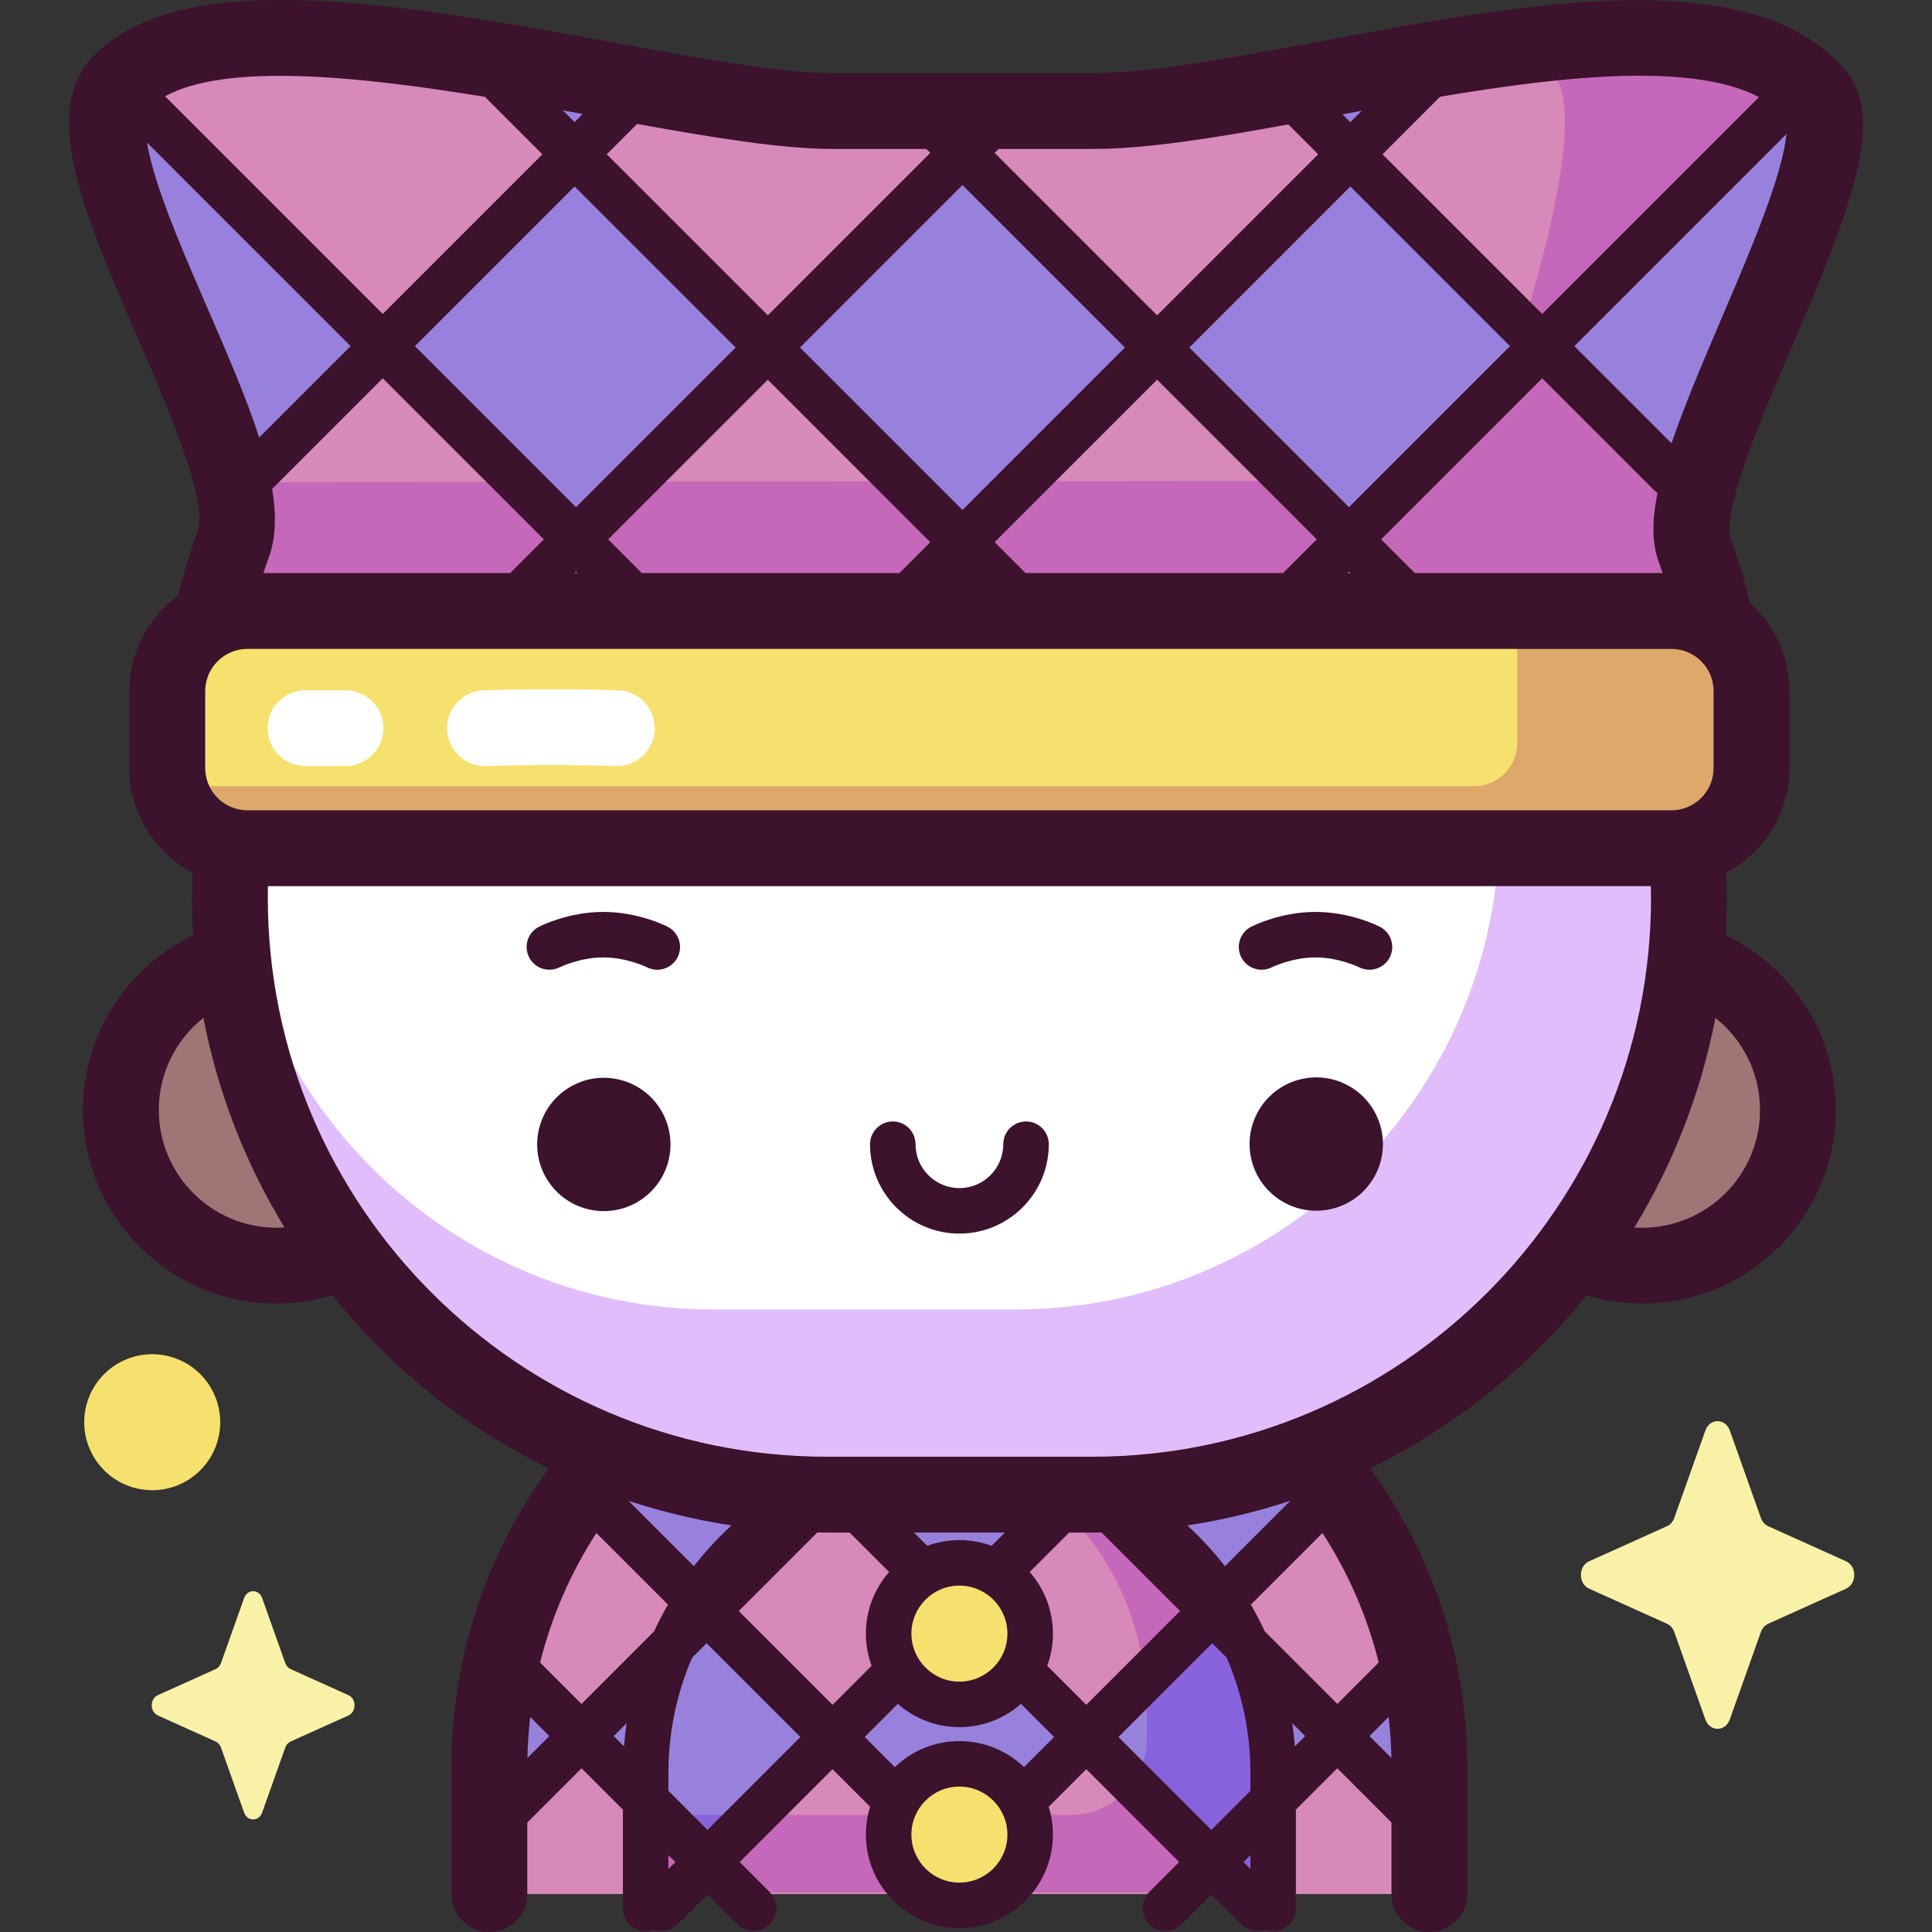 <svg id="Capa_1" enable-background="new 0 0 512 512" height="512" viewBox="0 0 512 512" width="512" xmlns="http://www.w3.org/2000/svg"><rect x="0" y="0" width="512" height="512" fill="#333333" stroke="none"/><g><g><path d="m378.814 501.953v-33.675c0-68.793-55.768-124.56-124.56-124.56-68.793 0-124.56 55.767-124.56 124.56v33.675z" fill="#d789b9"/><path d="m262.979 386.999c24.05 10.817 40.966 36.489 40.966 66.448v7.208c0 11.221-9.096 20.317-20.317 20.317h-112.521v20.533h166.293v-31.817c0-42.973-32.602-78.327-74.421-82.689z" fill="#c668b9"/><path d="m133.706 436.809c-2.617 10.053-4.013 20.598-4.013 31.47v16.64l26.136-25.267c-7.413-7.56-14.786-15.166-22.123-22.843z" fill="#9781dd"/><path d="m194.904 358.756c-16.491 8.956-30.74 21.518-41.67 36.642l34.671 33.242 37.898-36.638z" fill="#9781dd"/><path d="m221.362 460.719 33.6 32.216 33.267-33.763-31.116-33.48z" fill="#9781dd"/><path d="m320.99 363.107-29.526 28.929 31.333 32.052 30.664-31.122c-8.952-11.775-19.956-21.898-32.471-29.859z" fill="#9781dd"/><path d="m359.118 461.243 19.696 20.148v-13.113c0-8.15-.792-16.113-2.286-23.826z" fill="#9781dd"/><path d="m225.803 392.003 31.31 33.689 34.351-33.656-31.921-32.653z" fill="#9781dd"/><path d="m322.797 424.088-34.568 35.084 34.522 37.146 36.367-35.075z" fill="#9781dd"/><path d="m155.829 459.651c10.884 11.101 21.867 22.081 33.066 32.879l32.467-31.811-33.457-32.079z" fill="#9781dd"/><path d="m303.945 460.655c0 4.703-1.625 9.008-4.31 12.448 11.006 6.635 19.273 17.624 28.283 26.484.649.638 1.294 1.279 1.942 1.918h7.541v-31.817c0-16.609-4.894-32.062-13.288-45.043-6.771 7.55-13.589 15.059-20.424 22.551.164 2.06.257 4.143.257 6.25v7.209z" fill="#8962de"/><path d="m202.376 480.972h-23.455c2.988 3.816 5.981 7.627 8.973 11.439 4.762-3.876 9.696-7.578 14.482-11.439z" fill="#8962de"/><ellipse cx="435.221" cy="294.154" fill="#a07575" rx="41.25" ry="41.25" transform="matrix(.924 -.383 .383 .924 -79.439 188.943)"/><ellipse cx="73.286" cy="294.154" fill="#a07575" rx="41.25" ry="41.25" transform="matrix(.924 -.383 .383 .924 -106.989 50.437)"/><path d="m289.404 396.095h-70.301c-87.359 0-158.177-70.818-158.177-158.177 0-87.359 70.818-158.177 158.177-158.177h70.301c87.359 0 158.177 70.818 158.177 158.177 0 87.359-70.818 158.177-158.177 158.177z" fill="#fff"/><path d="m289.404 79.662h-20.284c70.823 0 128.236 57.413 128.236 128.236v10.89c0 70.823-57.413 128.236-128.236 128.236h-79.958c-67.775 0-123.263-52.581-127.913-119.173-.206 3.304-.323 6.632-.323 9.988v.001c0 87.359 70.818 158.177 158.177 158.177h70.301c87.359 0 158.177-70.818 158.177-158.177v-.001c0-87.359-70.818-158.177-158.177-158.177z" fill="#e1bdfc"/><circle cx="254.254" cy="432.927" fill="#f6e06e" r="18.752"/><circle cx="254.254" cy="486.189" fill="#f6e06e" r="18.752"/><path d="m50.949 212.096v-5.279c0-22.055 3.848-43.171 10.88-62.651 9.078-25.146-48.077-104.151-29.817-122.357 30.433-30.342 143.174 7.612 188.538 7.612h69.3c49.77 0 160.265-40.333 191.291-4.618 14.474 16.662-39.775 98.973-32.167 120.494 6.775 19.166 10.476 39.891 10.476 61.52v5.279" fill="#d789b9"/><path d="m481.14 24.804c-14.762-16.994-47.518-16.767-83.161-11.863 5.153 1.372 9.5 3.289 12.806 5.887 12.62 9.915-9.182 73.645-9.23 73.764-8.905 21.785-22.312 34.67-40.988 34.848l-300.994.37c1.018 5.515 3.564 12.734 2.257 16.357-7.032 19.481-10.88 40.596-10.88 62.651v5.279h408.5v-5.279c0-21.629-3.701-42.354-10.476-61.52-7.608-21.521 46.64-103.833 32.166-120.494z" fill="#c668b9"/><g fill="#9781dd"><path d="m102.919 92.456-70.368-71.145c-.178.168-.367.326-.539.498-16.146 16.097 26.66 79.721 30.518 111.625z"/><path d="m85.159 212.096h103.368l16.415-16.491-51.541-52.11z"/><path d="m153.978 40.651-51.059 51.805 50.482 51.039 51.215-51.486z"/><path d="m256.09 144.216-51.148 51.389 16.311 16.491h69.569l16.071-16.354z"/><path d="m171.292 23.085c-13.399-2.416-27.738-5.149-42.015-7.485l24.701 25.052z"/><path d="m307.847 92.215-50.126-53.592-53.105 53.386 51.474 52.207z"/><path d="m356.993 144.759-50.1 50.983 16.125 16.354h96.956z"/><path d="m477.966 21.653-70.079 71.314 40.764 42.412c4.532-30.064 45.26-95.873 32.488-110.575-.978-1.127-2.04-2.173-3.173-3.151z"/><path d="m340.556 22.914 17.817 18.537 26.399-26.524c-14.916 2.421-30.009 5.377-44.216 7.987z"/><path d="m249.115 29.422 8.606 9.201 9.154-9.201z"/><path d="m407.888 92.967-49.515-51.515-50.526 50.763 49.146 52.544z"/></g><path d="m449.678 224.789h-390.849c-8.005 0-14.495-6.489-14.495-14.495v-33.883c0-8.005 6.489-14.494 14.495-14.494h390.85c8.005 0 14.495 6.489 14.495 14.494v33.883c-.001 8.005-6.49 14.495-14.496 14.495z" fill="#f6e06e"/><path d="m449.678 161.916h-59.081c6.351 0 11.5 5.149 11.5 11.5v23.445c0 6.351-5.149 11.5-11.5 11.5h-334.763c-6.351 0-11.5-5.149-11.5-11.5v13.432c0 8.005 6.489 14.495 14.494 14.495h390.85c8.005 0 14.495-6.49 14.495-14.495v-33.883c0-8.004-6.489-14.494-14.495-14.494z" fill="#dda86a"/><path d="m458.406 379.076 8.253 23.207c.353.994 1.053 1.781 1.936 2.179l20.619 9.29c2.913 1.312 2.913 5.954 0 7.266l-20.619 9.29c-.883.398-1.582 1.185-1.936 2.179l-8.253 23.207c-1.166 3.279-5.29 3.279-6.456 0l-8.253-23.207c-.353-.994-1.053-1.781-1.936-2.179l-20.619-9.29c-2.913-1.312-2.913-5.954 0-7.266l20.619-9.29c.883-.398 1.582-1.185 1.936-2.179l8.253-23.207c1.166-3.278 5.29-3.278 6.456 0z" fill="#faf1a9"/><path d="m69.477 423.508 6.122 17.215c.262.737.781 1.321 1.436 1.616l15.295 6.891c2.161.974 2.161 4.416 0 5.39l-15.295 6.891c-.655.295-1.174.879-1.436 1.616l-6.122 17.215c-.865 2.432-3.924 2.432-4.789 0l-6.122-17.215c-.262-.737-.781-1.321-1.436-1.616l-15.295-6.891c-2.161-.974-2.161-4.416 0-5.39l15.295-6.891c.655-.295 1.174-.879 1.436-1.616l6.122-17.215c.866-2.432 3.925-2.432 4.789 0z" fill="#faf1a9"/><ellipse cx="40.423" cy="376.798" fill="#f6e06e" rx="18.022" ry="18.022" transform="matrix(.23 -.973 .973 .23 -335.583 329.569)"/></g><g><g fill="#3c122c"><ellipse cx="159.884" cy="303.229" rx="17.658" ry="17.658" transform="matrix(.851 -.526 .526 .851 -135.539 129.343)"/><ellipse cx="348.623" cy="303.229" rx="17.658" ry="17.658" transform="matrix(.526 -.851 .851 .526 -92.602 440.368)"/><path d="m174.185 256.995c-.922 0-1.858-.212-2.737-.66-.027-.014-5.306-2.61-11.563-2.61s-11.537 2.596-11.59 2.623c-2.969 1.481-6.591.289-8.085-2.673-1.495-2.963-.327-6.57 2.629-8.078.788-.402 7.958-3.929 17.046-3.929s16.258 3.526 17.046 3.929c2.965 1.514 4.142 5.144 2.628 8.111-1.066 2.086-3.181 3.287-5.374 3.287z"/><path d="m362.924 256.995c-.922 0-1.858-.212-2.736-.66-.029-.014-5.308-2.61-11.565-2.61s-11.537 2.596-11.59 2.623c-2.968 1.481-6.591.289-8.085-2.673-1.495-2.963-.327-6.57 2.629-8.078.788-.402 7.958-3.929 17.046-3.929s16.258 3.526 17.046 3.929c2.965 1.513 4.143 5.144 2.629 8.11-1.066 2.087-3.181 3.288-5.374 3.288z"/><path d="m254.253 326.916c-13.061 0-23.686-10.625-23.686-23.686 0-3.329 2.699-6.029 6.029-6.029s6.029 2.699 6.029 6.029c0 6.412 5.217 11.629 11.629 11.629 6.413 0 11.63-5.217 11.63-11.629 0-3.329 2.699-6.029 6.029-6.029s6.029 2.699 6.029 6.029c-.002 13.061-10.628 23.686-23.689 23.686z"/><path d="m457.325 247.884c.194-3.298.303-6.619.303-9.965 0-2.241-.051-4.47-.141-6.689 9.939-5.248 16.733-15.686 16.733-27.686v-20.382c0-9.241-4.029-17.556-10.42-23.29-1.497-6.051-3.272-12.032-5.355-17.922-.126-.362-1.101-3.915 3.248-17.075 3.197-9.676 8.253-21.499 13.141-32.933 15.939-37.277 25.137-60.78 13.891-73.727-24.83-28.585-85.262-17.279-138.579-7.304-23.262 4.352-45.235 8.463-60.297 8.463h-69.3c-13.823 0-35.572-3.988-58.599-8.209-24.508-4.494-52.288-9.586-76.207-10.856-30.048-1.598-49.381 2.975-60.826 14.385-14.591 14.548-2.48 42.455 11.544 74.769 7.933 18.28 18.798 43.315 15.918 51.291-2.038 5.647-3.788 11.38-5.285 17.178-7.759 5.701-12.808 14.885-12.808 25.229v20.382c0 12 6.793 22.438 16.733 27.686-.09 2.219-.14 4.448-.14 6.689 0 3.346.11 6.667.303 9.965-17.249 8.273-29.194 25.897-29.194 46.27 0 28.286 23.012 51.298 51.298 51.298 5.134 0 10.087-.774 14.767-2.187 15.461 19.196 35.041 34.939 57.39 45.87-16.214 22.228-25.798 49.586-25.798 79.143v33.675c0 5.549 4.499 10.047 10.048 10.047s10.047-4.499 10.047-10.047v-18.977l14.365-14.365 10.973 10.973v26.182c0 3.329 2.699 6.028 6.028 6.028.796 0 1.553-.158 2.248-.438.627.212 1.277.341 1.931.341 1.542 0 3.086-.589 4.262-1.766l7.939-7.939 7.939 7.939c1.177 1.177 2.72 1.766 4.262 1.766s3.086-.589 4.262-1.766c2.355-2.354 2.355-6.171 0-8.525l-7.939-7.939 24.615-24.615 9.963 9.964c-.727 2.33-1.12 4.806-1.12 7.372 0 13.664 11.117 24.781 24.781 24.781s24.781-11.117 24.781-24.781c0-2.566-.392-5.042-1.119-7.372l9.964-9.964 24.615 24.615-7.939 7.939c-2.355 2.354-2.355 6.171 0 8.525 1.177 1.177 2.72 1.766 4.262 1.766 1.543 0 3.086-.589 4.263-1.766l7.938-7.938 7.938 7.938c1.176 1.177 2.72 1.766 4.262 1.766.655 0 1.305-.13 1.931-.341.695.28 1.453.438 2.248.438 3.329 0 6.029-2.699 6.029-6.028v-26.182l10.973-10.973 14.366 14.366v18.976c0 5.549 4.499 10.047 10.047 10.047 5.549 0 10.047-4.499 10.047-10.047v-33.675c0-29.558-9.579-56.918-25.792-79.146 22.347-10.931 41.925-26.673 57.386-45.868 4.679 1.413 9.632 2.188 14.766 2.188 28.285 0 51.297-23.012 51.297-51.298.006-20.372-11.937-37.997-29.187-46.269zm12.898-198.827c-3.327 10.343-8.684 22.87-13.863 34.985-5.561 13.005-10.189 24.04-13.386 33.445l-25.757-25.757 56.222-56.222c-.288 2.758-1.124 7.047-3.216 13.549zm-398.098 80.504 29.308-29.308 42.685 42.685-8.931 8.931h-65.383c.475-1.435.963-2.867 1.477-4.291 1.865-5.168 1.966-11.229.844-18.017zm80.518 4.852-42.685-42.685 42.313-42.313 42.685 42.685zm50.837-33.787 43.058 43.057-8.186 8.186h-68.254l-8.931-8.931zm-50.431 51.243h-.812l.406-.406zm289.879 20.095c6.175 0 11.198 5.024 11.198 11.198v20.382c0 6.175-5.024 11.197-11.198 11.197h-377.349c-6.175 0-11.197-5.023-11.197-11.197v-20.382c0-6.175 5.023-11.198 11.197-11.198zm-179.341-28.281 43.057-43.057 42.313 42.313-8.93 8.93h-68.254zm93.489 8.186.406-.406.406.406zm82.424-3.223c.378 1.07.746 2.145 1.102 3.222h-65.666l-8.93-8.93 42.685-42.685 29.682 29.682c.277.277.577.516.89.728-1.459 7.132-1.509 13.045.237 17.983zm-57.871-123.005c33.143-5.585 66.859-9.119 84.539.087l-57.477 57.477-42.313-42.313zm-20.76 3.711-3.015 3.015-2.067-2.067c1.68-.315 3.376-.631 5.082-.948zm-3.015 20.064 42.313 42.313-42.685 42.685-42.313-42.313zm-93.217-9.947h25.212c13.994 0 32.048-2.925 51.56-6.497l7.92 7.92-42.685 42.685-43.057-43.057zm33.483 52.632-43.057 43.057-43.058-43.057 43.058-43.057zm-129.281-59.254c19.969 3.607 38.374 6.622 51.711 6.622h24.938l1.05 1.05-43.058 43.057-42.685-42.685zm-14.417-2.632-2.152 2.151-3.11-3.11c1.773.322 3.529.642 5.262.959zm-25.898-4.546 15.222 15.222-42.313 42.313-57.689-57.689c16.246-8.946 51.335-5.318 84.78.154zm-88.038 18.807c-.742-2.648-1.232-4.863-1.547-6.717l53.97 53.97-24.223 24.221c-3.365-10.453-8.408-22.082-13.792-34.487-5.614-12.936-11.419-26.313-14.408-36.987zm32.8 280.881c-17.205 0-31.203-13.998-31.203-31.203 0-9.887 4.628-18.706 11.825-24.425 3.842 19.993 11.225 38.741 21.485 55.556-.696.046-1.398.072-2.107.072zm66.486 140.538c.075-3.671.327-7.298.741-10.877l5.068 5.068zm25.587-3.082-2.728-2.728 3.417-3.417c-.3 2.028-.529 4.077-.689 6.145zm7.967-30.472-19.22 19.22-10.971-10.971c3.08-12.353 8.171-23.918 14.904-34.327l18.981 18.981c-1.333 2.303-2.567 4.67-3.694 7.097zm-6.774-34.614c8.802 2.901 17.919 5.102 27.292 6.519-3.605 3.326-6.939 6.941-9.958 10.815zm10.584 97.569v-3.656l1.828 1.828zm10.353-10.352-10.353-10.353v-4.824c0-10.826 2.252-21.13 6.298-30.486l3.812-3.811 24.858 24.858zm8.282-57.998 20.834-20.835c.832.012 1.663.032 2.498.032h6.065l10.462 10.462c-3.829 4.363-6.158 10.074-6.158 16.322 0 2.993.534 5.864 1.511 8.523l-10.354 10.354zm46.446-20.803h24.073l-3.513 3.513c-2.659-.977-5.53-1.51-8.523-1.51s-5.864.534-8.523 1.51zm-.688 26.783c0-7.017 5.708-12.724 12.724-12.724s12.724 5.708 12.724 12.724-5.708 12.724-12.724 12.724c-7.016.001-12.724-5.707-12.724-12.724zm12.724 65.987c-7.017 0-12.724-5.708-12.724-12.724s5.708-12.724 12.724-12.724 12.724 5.708 12.724 12.724c.001 7.016-5.707 12.724-12.724 12.724zm17.126-30.61c-4.453-4.266-10.486-6.896-17.126-6.896-6.639 0-12.672 2.63-17.125 6.895l-7.975-7.975 8.779-8.779c4.363 3.829 10.074 6.158 16.322 6.158s11.958-2.329 16.322-6.158l8.779 8.779zm6.145-26.854c.977-2.659 1.51-5.529 1.51-8.523 0-6.247-2.329-11.958-6.158-16.322l10.462-10.462h6.066c.835 0 1.665-.02 2.497-.032l20.835 20.835-24.858 24.858zm53.847 53.847-1.828-1.828 1.828-1.828zm0-20.706-10.353 10.354-24.615-24.615 24.858-24.858 3.813 3.813c4.046 9.355 6.297 19.659 6.297 30.484zm-16.708-70.343c9.372-1.417 18.49-3.618 27.292-6.519l-17.334 17.334c-3.019-3.874-6.353-7.489-9.958-10.815zm28.486 58.565c-.161-2.068-.389-4.116-.689-6.143l3.416 3.416zm25.589 3.086-5.812-5.812 5.071-5.071c.415 3.58.666 7.21.741 10.883zm-3.361-25.314-10.977 10.976-19.218-19.218c-1.127-2.427-2.361-4.795-3.694-7.098l18.983-18.983c6.733 10.408 11.826 21.971 14.906 34.323zm-75.972-54.536h-70.302c-81.679 0-148.129-66.451-148.129-148.129 0-1.031.016-2.058.038-3.083h366.484c.022 1.025.038 2.052.038 3.083 0 81.678-66.451 148.129-148.129 148.129zm145.816-60.691c-.708 0-1.408-.031-2.104-.078 10.255-16.807 17.635-35.548 21.478-55.532 7.194 5.719 11.828 14.524 11.828 24.407 0 17.205-13.996 31.203-31.202 31.203z"/></g><path d="m128.516 203.015c-5.415 0-9.882-4.309-10.039-9.758-.16-5.547 4.207-10.173 9.754-10.333 12.21-.351 23.5-.351 35.531 0 5.547.163 9.911 4.791 9.749 10.338-.163 5.547-4.787 9.934-10.338 9.749-11.633-.341-22.552-.341-34.363 0-.098.003-.197.004-.294.004z" fill="#fff"/><path d="m91.563 203.015h-10.603c-5.549 0-10.048-4.499-10.048-10.048s4.499-10.047 10.048-10.047h10.603c5.549 0 10.048 4.499 10.048 10.047 0 5.55-4.499 10.048-10.048 10.048z" fill="#fff"/></g></g></svg>